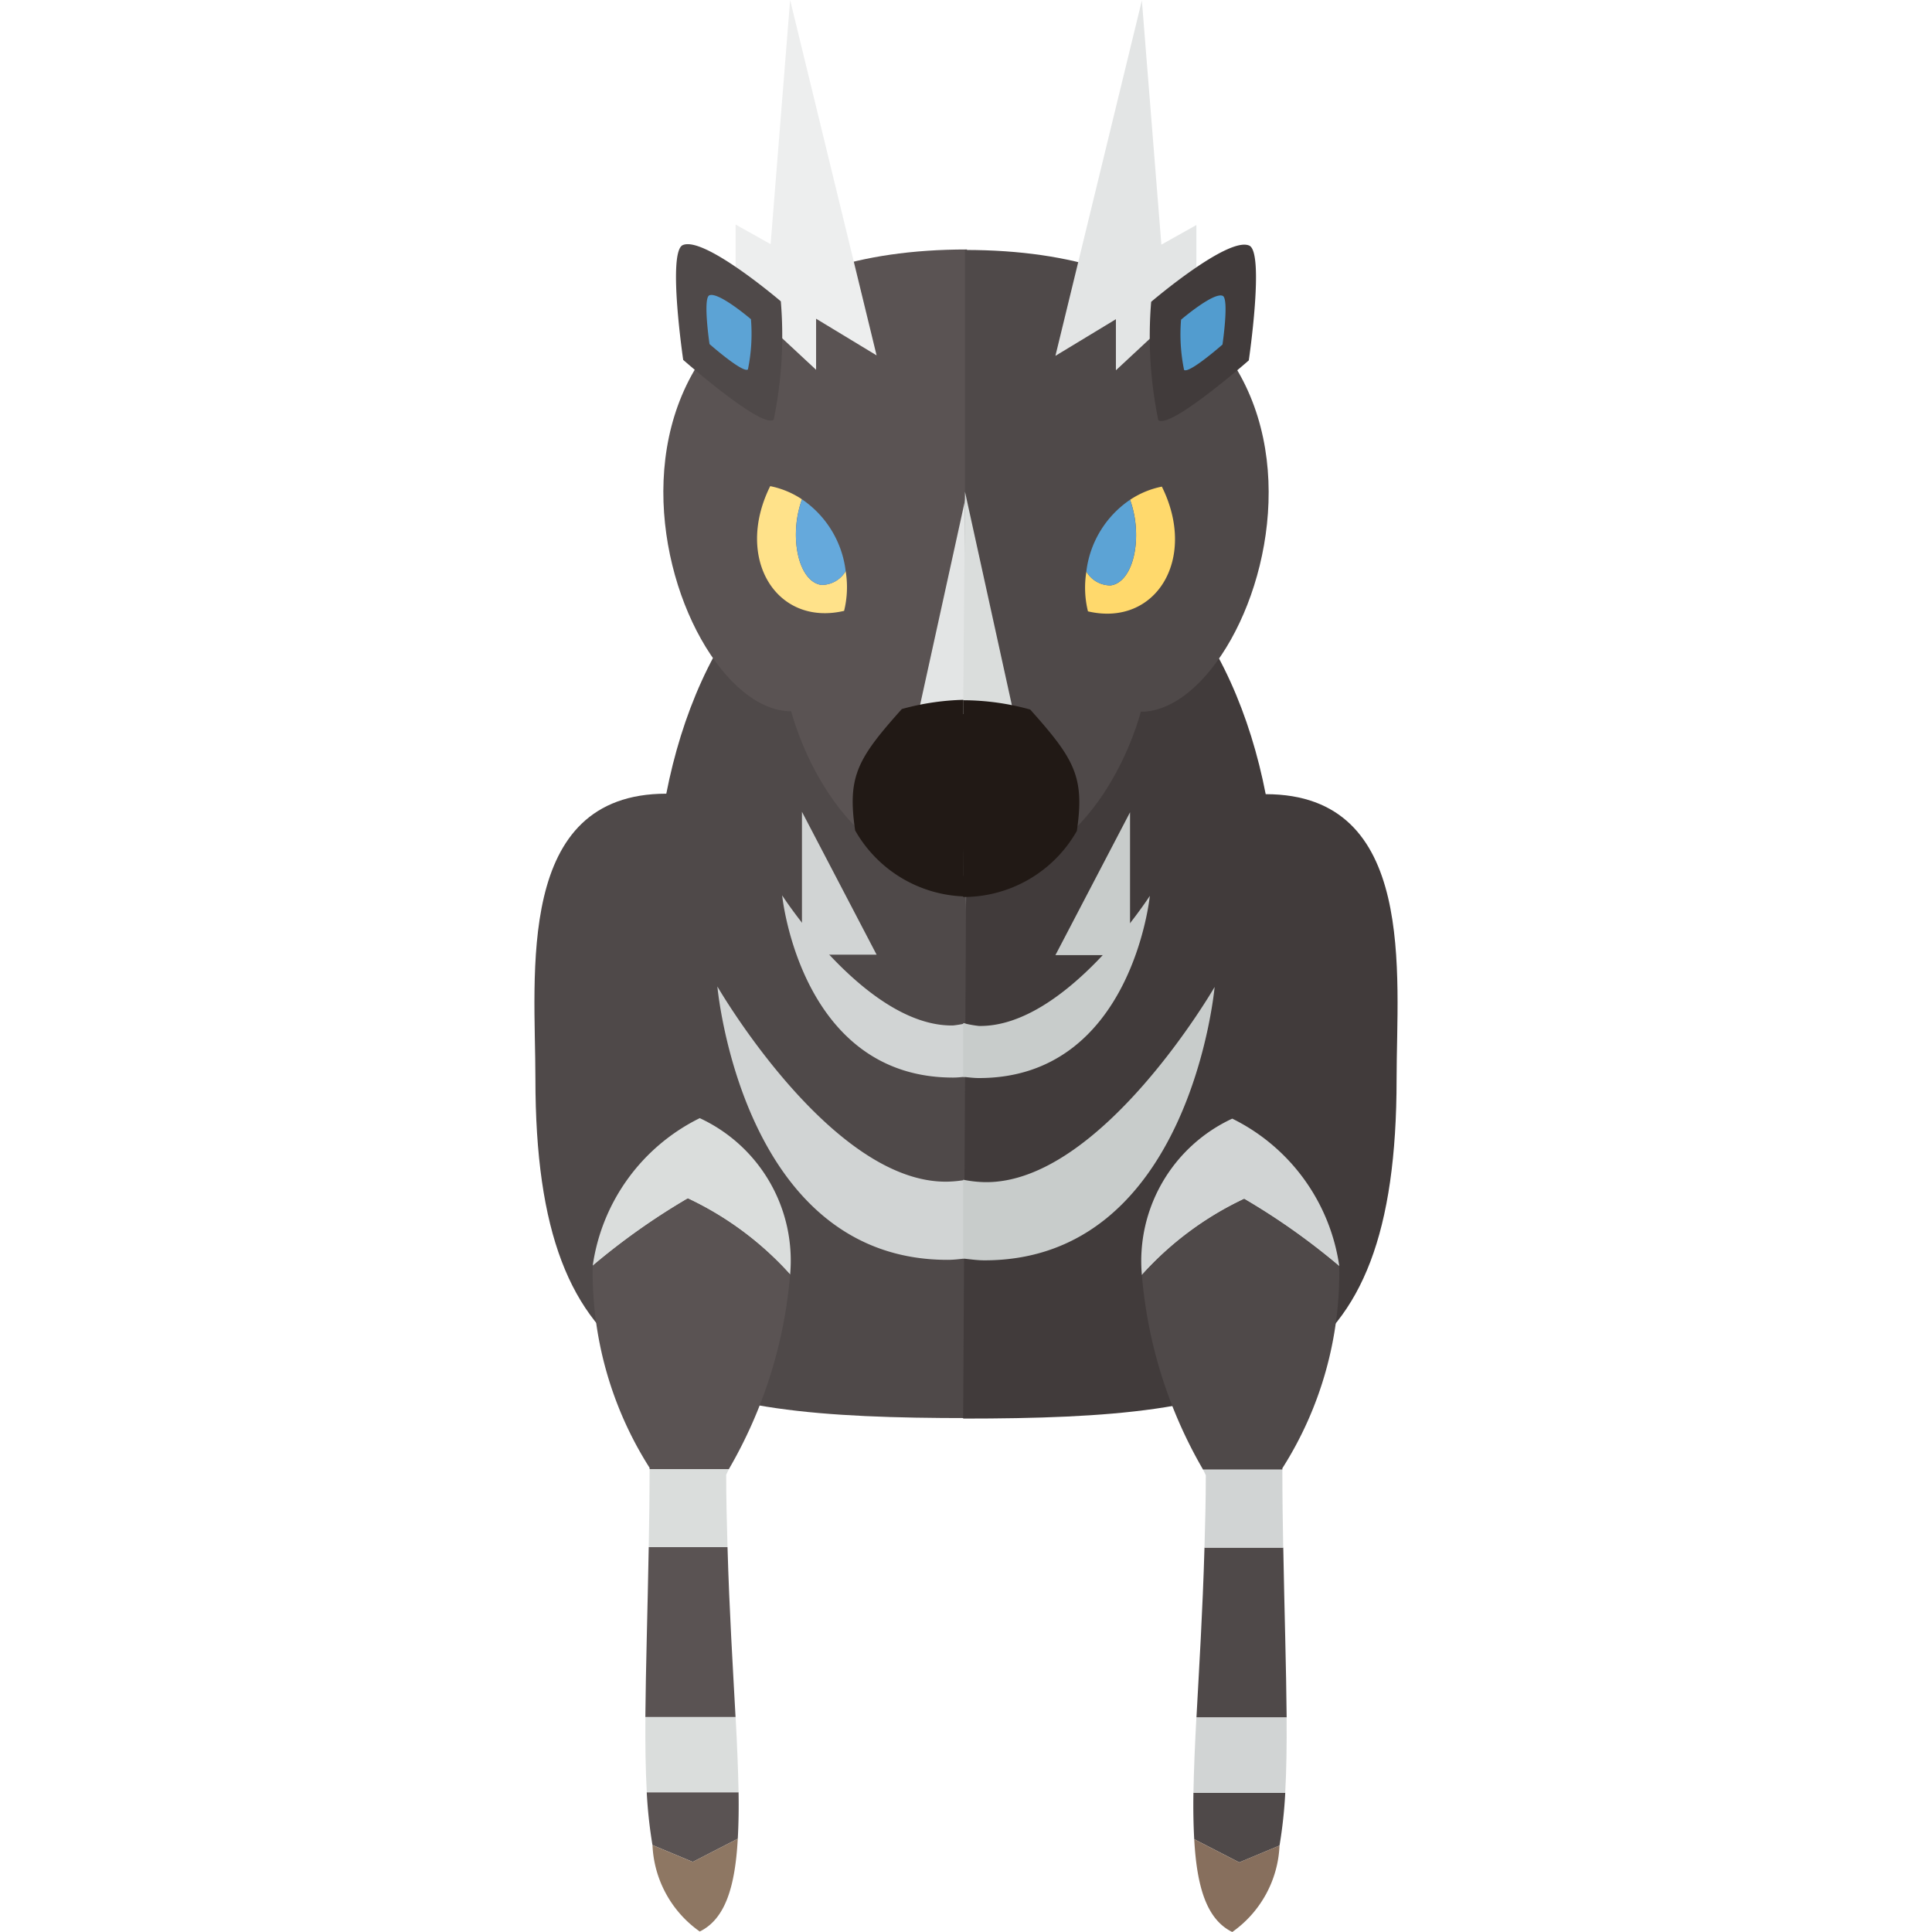 <svg xmlns="http://www.w3.org/2000/svg" viewBox="0 0 32 32"><defs><style>.a{fill:#4f4949;}.b{fill:#5a5353;}.c{fill:#e3e5e5;}.d{fill:#211915;}.e{fill:#dadddc;}.f{fill:#8e7763;}.g{fill:#d1d4d4;}.h{fill:#edeeee;}.i{fill:#5ca3d5;}.j{fill:#ffe28a;}.k{fill:#65a9dc;}.l{fill:#413b3b;}.m{fill:#876f5d;}.n{fill:#c8cccb;}.o{fill:#529ccf;}.p{fill:#ffd96c;}</style></defs><title>523-zebstrika</title><path class="a" d="M11.036,13.146c-2.514,0-2.168,2.993-2.168,4.717,0,5.086,2.287,5.625,7.179,5.625L15.962,8.27C13.114,8.27,11.544,10.54,11.036,13.146Z"/><path class="b" d="M13.105,11.781s.67,2.719,2.941,2.719c0-.673-.029-.435-.029-1.856v-8.512C8.662,4.132,10.94,11.781,13.105,11.781Z"/><polygon class="c" points="15.208 11.819 16.047 11.819 16.017 8.136 15.208 11.819"/><path class="d" d="M14.937,11.744c-.737.824-.904,1.116-.773,2.011a2.159,2.159,0,0,0,1.883,1.094V11.59A4.172,4.172,0,0,0,14.937,11.744Z"/><path class="e" d="M13.087,21.111a2.6,2.6,0,0,0-1.497-2.591A3.234,3.234,0,0,0,9.817,20.966a11.194,11.194,0,0,1,1.575-1.115A5.331,5.331,0,0,1,13.087,21.111Z"/><path class="b" d="M13.087,21.111a5.331,5.331,0,0,0-1.694-1.26A11.194,11.194,0,0,0,9.817,20.966a6.031,6.031,0,0,0,.942,3.345l-0.0.023h1.313A7.677,7.677,0,0,0,13.087,21.111Z"/><path class="b" d="M12.05,25.626H10.745c-.019,1.061-.049,1.992-.056,2.814h1.494C12.139,27.617,12.08,26.684,12.05,25.626Z"/><path class="b" d="M12.22,30.455c.013-.236.018-.488.013-.769H10.712a7.728,7.728,0,0,0,.095.874l.667.279Z"/><path class="f" d="M11.59,31.992c.423-.207.586-.742.63-1.537l-.746.384-.667-.279A1.847,1.847,0,0,0,11.59,31.992Z"/><path class="e" d="M10.69,28.44c-.004.452.002.871.023,1.246H12.233c-.007-.375-.024-.792-.049-1.246Z"/><path class="e" d="M12.072,24.334H10.759c-0.0.45-.006.876-.014,1.292h1.305c-.011-.389-.022-.781-.022-1.199C12.045,24.394,12.056,24.366,12.072,24.334Z"/><path class="g" d="M15.694,19.572c-1.924.035-3.812-3.233-3.812-3.233s.403,4.528,3.812,4.528c.123,0,.236-.018.352-.029V19.532A2.029,2.029,0,0,1,15.694,19.572Z"/><path class="g" d="M15.785,16.985c-1.428.023-2.83-2.155-2.83-2.155s.299,3.018,2.83,3.018c.091,0,.175-.012.262-.02v-.891A1.797,1.797,0,0,1,15.785,16.985Z"/><polygon class="g" points="14.519 15.812 13.283 15.812 13.283 13.446 14.519 15.812"/><polygon class="h" points="12.184 4.885 12.184 3.719 12.764 4.044 13.087 0 14.519 5.886 13.517 5.279 13.517 6.125 12.184 4.885"/><path class="a" d="M12.933,4.991a6.906,6.906,0,0,1-.118,1.96c-.196.157-1.499-.99-1.499-.99s-.263-1.784-.008-1.901C11.66,3.903,12.933,4.991,12.933,4.991Z"/><path class="i" d="M12.438,5.287a2.931,2.931,0,0,1-.05.832c-.083.067-.636-.42-.636-.42s-.112-.757-.004-.807C11.898,4.825,12.438,5.287,12.438,5.287Z"/><path class="j" d="M13.198,8.618A1.773,1.773,0,0,1,13.283,8.27a1.463,1.463,0,0,0-.526-.218c-.596,1.2.103,2.328,1.224,2.066a1.641,1.641,0,0,0,.026-.659.461.461,0,0,1-.402.229C13.308,9.65,13.127,9.171,13.198,8.618Z"/><path class="k" d="M13.283,8.27a1.773,1.773,0,0,0-.084.348c-.072.553.11,1.032.406,1.07a.461.461,0,0,0,.402-.229A1.678,1.678,0,0,0,13.283,8.27Z"/><path class="l" d="M20.964,13.154c2.514,0,2.168,2.993,2.168,4.717,0,5.086-2.287,5.625-7.179,5.625l.084-15.219C18.886,8.278,20.456,10.548,20.964,13.154Z"/><path class="a" d="M18.895,11.789s-.67,2.719-2.941,2.719c0-.673.029-.435.029-1.856V4.14C23.338,4.14,21.06,11.789,18.895,11.789Z"/><polygon class="e" points="16.792 11.827 15.953 11.827 15.983 8.144 16.792 11.827"/><path class="d" d="M17.063,11.752c.737.824.904,1.116.773,2.011a2.159,2.159,0,0,1-1.883,1.094V11.598A4.173,4.173,0,0,1,17.063,11.752Z"/><path class="g" d="M18.913,21.119a2.6,2.6,0,0,1,1.497-2.591,3.234,3.234,0,0,1,1.773,2.445,11.196,11.196,0,0,0-1.575-1.115A5.331,5.331,0,0,0,18.913,21.119Z"/><path class="a" d="M18.913,21.119a5.331,5.331,0,0,1,1.694-1.26,11.196,11.196,0,0,1,1.575,1.115,6.031,6.031,0,0,1-.942,3.345l0.0.023H19.927A7.677,7.677,0,0,1,18.913,21.119Z"/><path class="a" d="M19.95,25.633h1.305c.019,1.061.049,1.992.056,2.814h-1.494C19.861,27.625,19.92,26.692,19.95,25.633Z"/><path class="a" d="M19.78,30.463c-.013-.236-.018-.488-.013-.769h1.521a7.728,7.728,0,0,1-.095.874l-.667.279Z"/><path class="m" d="M20.41,32c-.423-.207-.586-.742-.63-1.537l.746.384.667-.279A1.847,1.847,0,0,1,20.41,32Z"/><path class="g" d="M21.31,28.448c.004.452-.002.871-.023,1.246H19.767c.007-.375.024-.792.049-1.246Z"/><path class="g" d="M19.927,24.342h1.313c0.0.45.006.876.014,1.292H19.95c.011-.389.022-.781.022-1.199C19.955,24.401,19.944,24.374,19.927,24.342Z"/><path class="n" d="M16.306,19.58c1.924.035,3.812-3.233,3.812-3.233s-.403,4.528-3.812,4.528c-.123,0-.236-.018-.352-.029V19.54A2.029,2.029,0,0,0,16.306,19.58Z"/><path class="n" d="M16.215,16.993c1.428.023,2.83-2.155,2.83-2.155s-.299,3.018-2.83,3.018c-.091,0-.175-.012-.262-.02v-.891A1.798,1.798,0,0,0,16.215,16.993Z"/><polygon class="n" points="17.481 15.82 18.717 15.82 18.717 13.454 17.481 15.82"/><polygon class="c" points="19.816 4.893 19.816 3.727 19.236 4.052 18.913 0.008 17.481 5.894 18.483 5.287 18.483 6.133 19.816 4.893"/><path class="l" d="M19.067,4.999a6.906,6.906,0,0,0,.118,1.96c.196.157,1.499-.99,1.499-.99s.263-1.784.008-1.901C20.34,3.911,19.067,4.999,19.067,4.999Z"/><path class="o" d="M19.562,5.295a2.931,2.931,0,0,0,.05.832c.083.067.636-.42.636-.42s.112-.757.004-.807C20.102,4.833,19.562,5.295,19.562,5.295Z"/><path class="p" d="M18.802,8.626a1.773,1.773,0,0,0-.084-.348,1.463,1.463,0,0,1,.526-.218c.596,1.2-.103,2.328-1.224,2.066a1.641,1.641,0,0,1-.026-.659.461.461,0,0,0,.402.229C18.692,9.658,18.873,9.179,18.802,8.626Z"/><path class="i" d="M18.717,8.278a1.773,1.773,0,0,1,.084.348c.072.553-.11,1.032-.406,1.07a.461.461,0,0,1-.402-.229A1.678,1.678,0,0,1,18.717,8.278Z"/></svg>